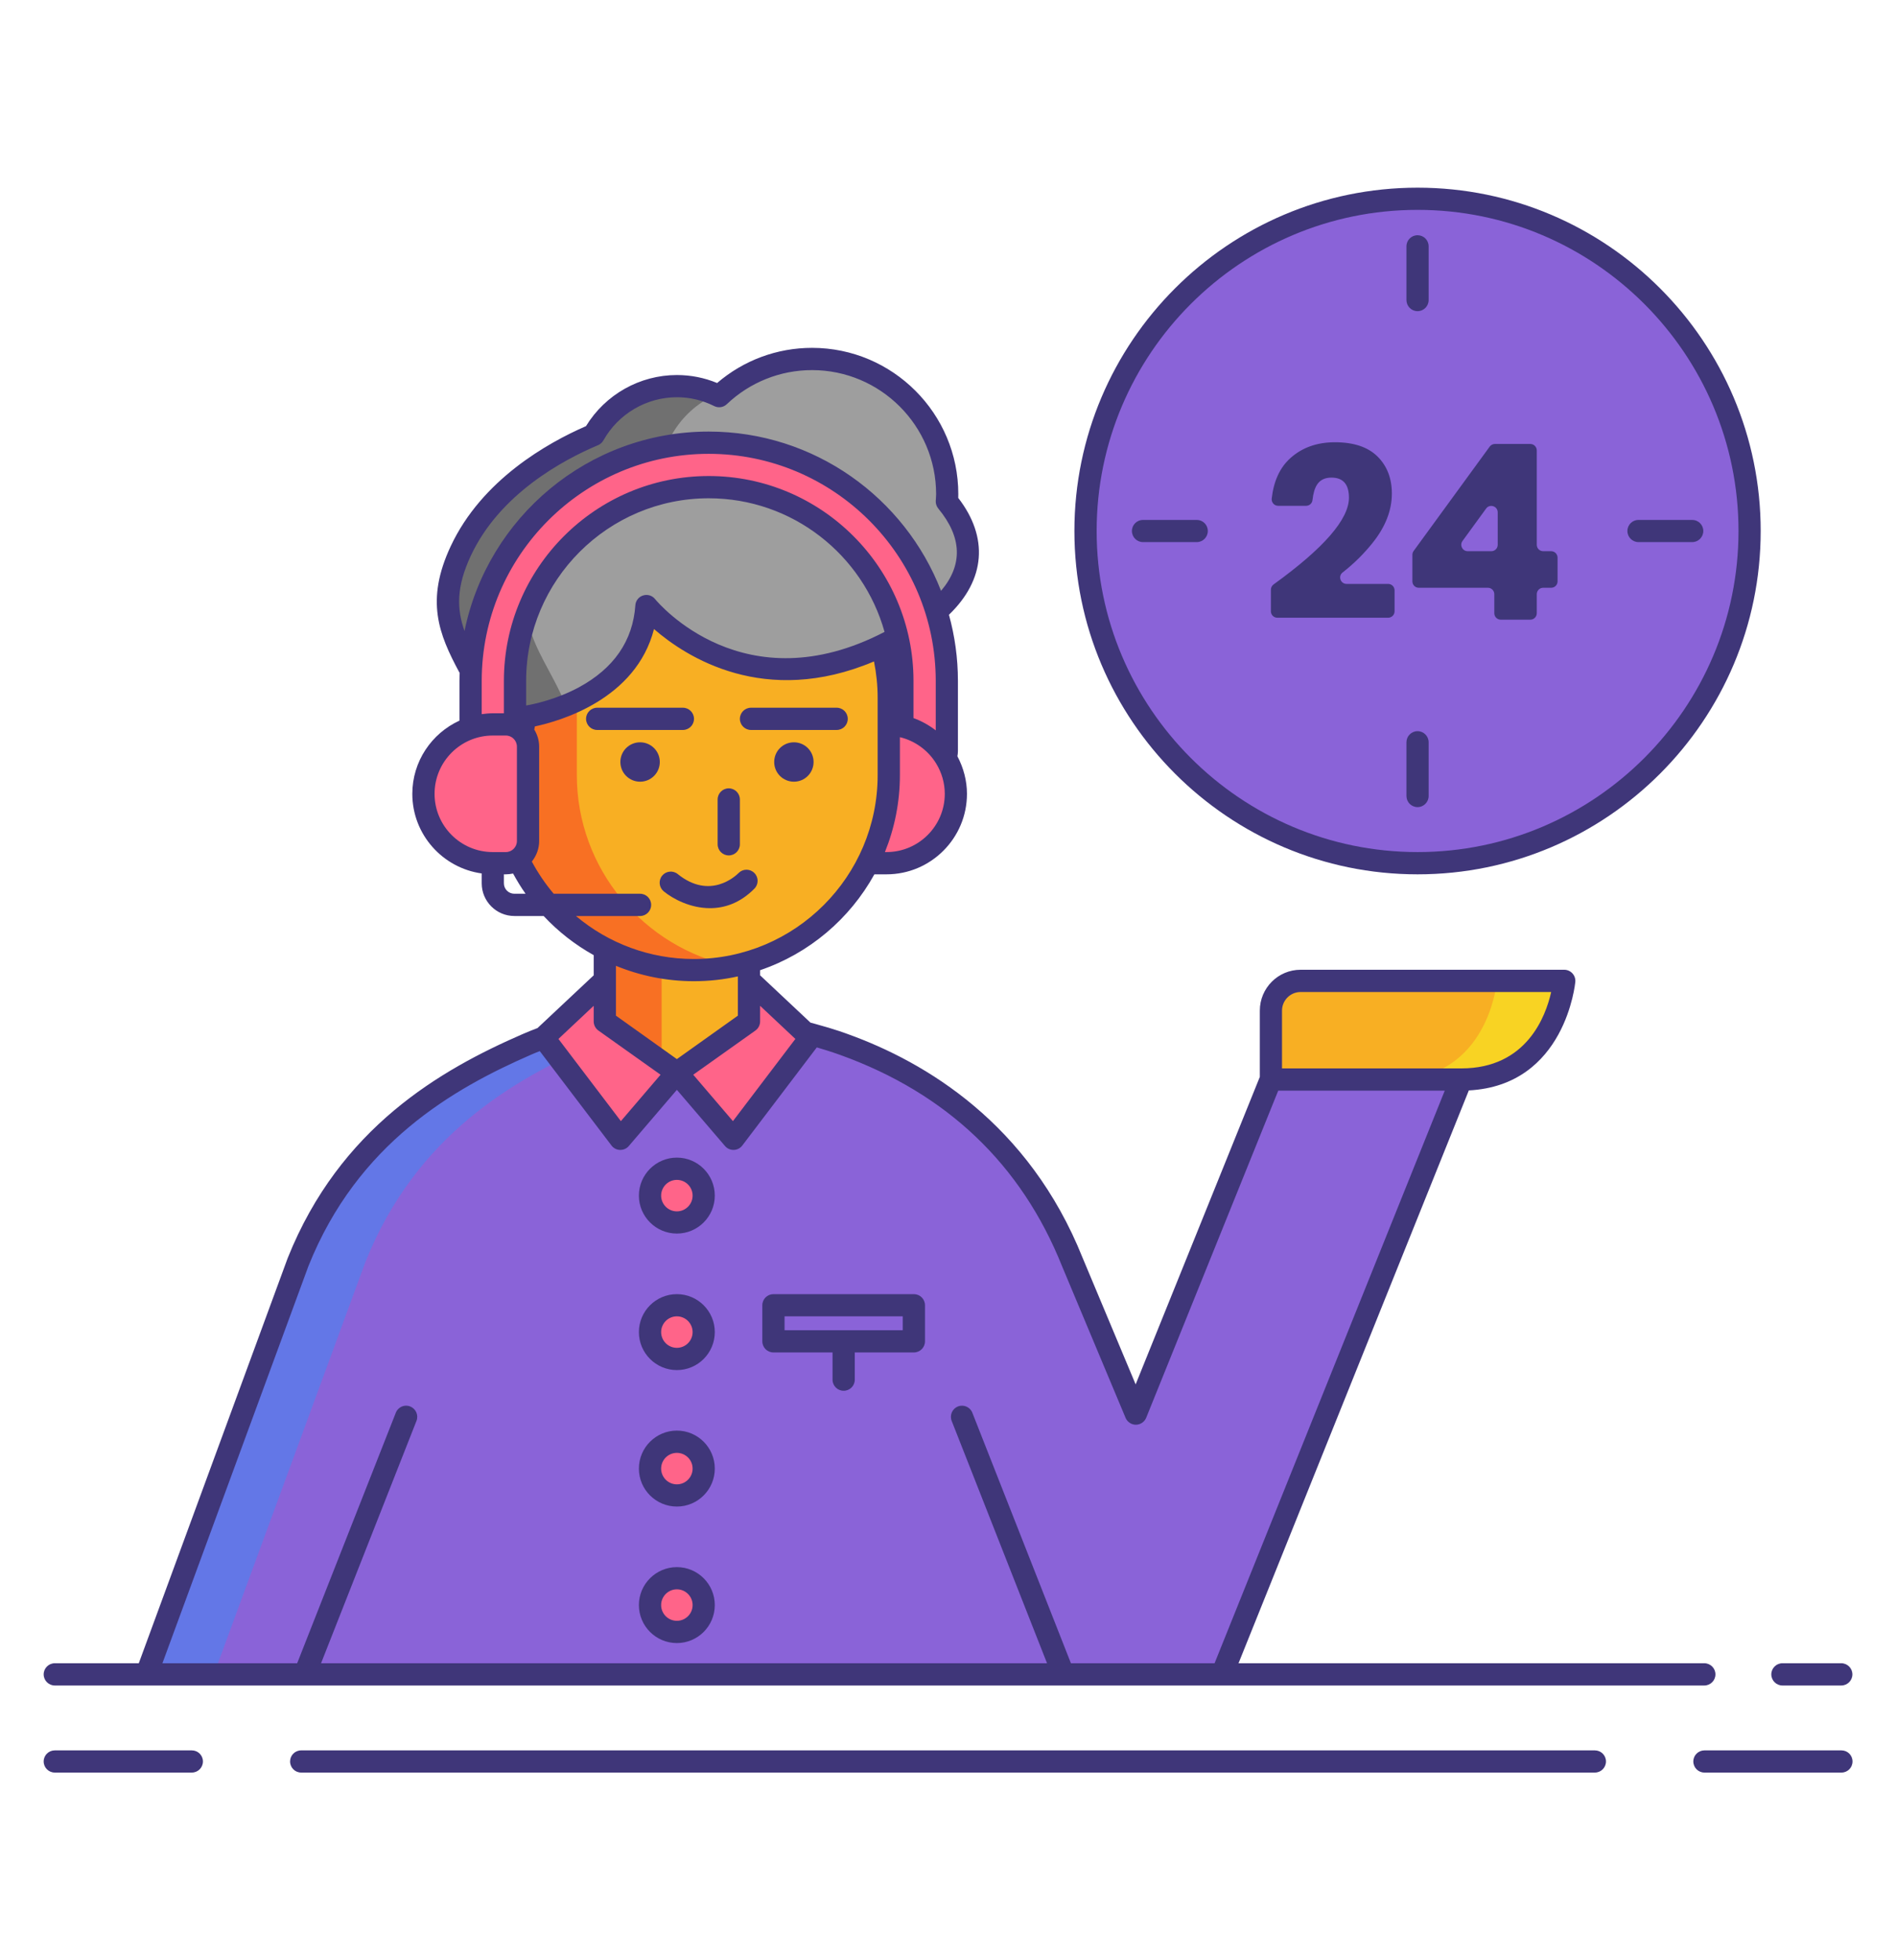 <svg width="30" height="31" viewBox="0 0 30 31" fill="none" xmlns="http://www.w3.org/2000/svg">
<path d="M14.963 11.984C14.812 11.737 14.568 11.555 14.278 11.486C14.197 11.468 14.113 11.457 14.027 11.457H13.469V13.652H14.027C14.633 13.652 15.124 13.16 15.124 12.554C15.124 12.345 15.065 12.15 14.963 11.984Z" fill="#FF6489"/>
<path d="M20.109 17.072V15.982C20.109 15.723 20.32 15.512 20.579 15.512H23.722H24.75C24.75 15.512 24.622 17.072 23.123 17.072H20.109Z" fill="#F8AF23"/>
<path d="M23.722 15.512H23.686C23.686 15.512 23.558 17.072 22.059 17.072H23.122C24.622 17.072 24.75 15.512 24.75 15.512H23.722Z" fill="#F8D323"/>
<path d="M8.34 16.516C7.075 17.066 5.522 17.947 4.719 19.957L2.32 26.479H10.657H11.03H19.339L23.122 17.073H20.109L17.975 22.355L16.969 19.958C16.167 17.953 14.655 16.986 13.358 16.52C13.358 16.52 10.685 15.495 8.34 16.516Z" fill="#8A63D8"/>
<path d="M22.057 17.072L18.273 26.479H19.337L23.121 17.072H22.057Z" fill="#8A63D8"/>
<path d="M9.404 16.515C10.004 16.254 10.626 16.127 11.219 16.082C10.346 16.02 9.315 16.091 8.34 16.515C7.075 17.066 5.522 17.947 4.719 19.957L2.32 26.479H3.384L5.782 19.957C6.586 17.947 8.139 17.066 9.404 16.515Z" fill="#6377E7"/>
<path d="M10.711 16.965C10.084 16.965 9.57 16.944 9.57 16.316V15.052C9.57 14.424 10.084 13.911 10.711 13.911C11.338 13.911 11.851 14.424 11.851 15.052V16.316C11.851 16.944 11.338 16.965 10.711 16.965Z" fill="#F8AF23"/>
<path d="M10.469 14.273C10.469 14.158 10.474 14.045 10.481 13.934C9.963 14.041 9.57 14.503 9.57 15.051V16.316C9.57 16.86 9.957 16.948 10.469 16.962V14.273Z" fill="#F87023"/>
<path d="M10.979 15.341C9.283 15.341 7.895 13.953 7.895 12.257V11.036C7.895 9.34 9.283 7.952 10.979 7.952C12.676 7.952 14.064 9.34 14.064 11.036V12.257C14.064 13.953 12.676 15.341 10.979 15.341Z" fill="#F8AF23"/>
<path d="M9.127 12.257V11.036C9.127 9.551 10.191 8.301 11.595 8.014C11.396 7.973 11.19 7.952 10.979 7.952C9.283 7.952 7.895 9.34 7.895 11.036V12.257C7.895 13.953 9.283 15.341 10.979 15.341C11.19 15.341 11.396 15.32 11.595 15.279C10.191 14.992 9.127 13.742 9.127 12.257Z" fill="#F87023"/>
<path d="M10.128 12.362C10.3 12.362 10.44 12.223 10.44 12.05C10.44 11.878 10.3 11.739 10.128 11.739C9.956 11.739 9.816 11.878 9.816 12.05C9.816 12.223 9.956 12.362 10.128 12.362Z" fill="#3F3679"/>
<path d="M12.562 12.362C12.734 12.362 12.873 12.223 12.873 12.05C12.873 11.878 12.734 11.739 12.562 11.739C12.389 11.739 12.25 11.878 12.25 12.05C12.25 12.223 12.389 12.362 12.562 12.362Z" fill="#3F3679"/>
<path d="M22.43 13.651C25.331 13.651 27.683 11.299 27.683 8.397C27.683 5.496 25.331 3.144 22.43 3.144C19.528 3.144 17.176 5.496 17.176 8.397C17.176 11.299 19.528 13.651 22.43 13.651Z" fill="#8A63D8"/>
<path d="M22.429 3.144C22.22 3.144 22.015 3.157 21.812 3.181C24.424 3.486 26.45 5.704 26.45 8.397C26.45 11.091 24.424 13.309 21.812 13.614C22.015 13.638 22.22 13.651 22.429 13.651C25.33 13.651 27.683 11.299 27.683 8.397C27.683 5.496 25.33 3.144 22.429 3.144Z" fill="#8A63D8"/>
<path d="M21.344 7.871C21.344 7.659 21.252 7.553 21.068 7.553C20.964 7.553 20.889 7.589 20.841 7.662C20.803 7.719 20.779 7.801 20.767 7.909C20.762 7.96 20.718 7.999 20.666 7.999H20.224C20.161 7.999 20.115 7.944 20.122 7.883C20.154 7.606 20.252 7.394 20.416 7.246C20.602 7.078 20.838 6.994 21.122 6.994C21.42 6.994 21.644 7.069 21.796 7.219C21.947 7.369 22.023 7.565 22.023 7.805C22.023 8.072 21.921 8.333 21.716 8.588C21.577 8.761 21.42 8.916 21.244 9.053C21.168 9.112 21.21 9.234 21.307 9.234H21.964C22.02 9.234 22.066 9.28 22.066 9.336V9.667C22.066 9.724 22.02 9.769 21.964 9.769H20.211C20.155 9.769 20.109 9.724 20.109 9.667V9.325C20.109 9.292 20.126 9.261 20.152 9.242C20.946 8.669 21.344 8.212 21.344 7.871Z" fill="#3F3679"/>
<path d="M22.348 9.194V8.774C22.348 8.752 22.355 8.731 22.367 8.714L23.571 7.063C23.59 7.037 23.621 7.021 23.653 7.021H24.214C24.27 7.021 24.316 7.067 24.316 7.123V8.615C24.316 8.671 24.361 8.717 24.418 8.717H24.544C24.6 8.717 24.645 8.763 24.645 8.819V9.193C24.645 9.25 24.6 9.295 24.544 9.295H24.418C24.361 9.295 24.316 9.341 24.316 9.397V9.698C24.316 9.754 24.27 9.8 24.214 9.8H23.746C23.69 9.8 23.644 9.754 23.644 9.698V9.397C23.644 9.341 23.599 9.295 23.542 9.295H22.45C22.393 9.296 22.348 9.25 22.348 9.194ZM23.514 8.043L23.141 8.555C23.092 8.623 23.14 8.717 23.224 8.717H23.596C23.653 8.717 23.698 8.672 23.698 8.615V8.103C23.698 8.004 23.572 7.963 23.514 8.043Z" fill="#3F3679"/>
<path d="M9.571 16.154L10.711 16.965L9.817 18.01L8.602 16.41L9.571 15.5V16.154Z" fill="#FF6489"/>
<path d="M11.851 16.154L10.711 16.965L11.606 18.01L12.821 16.41L11.851 15.5V16.154Z" fill="#FF6489"/>
<path d="M10.71 19.332C10.945 19.332 11.135 19.142 11.135 18.908C11.135 18.673 10.945 18.483 10.71 18.483C10.475 18.483 10.285 18.673 10.285 18.908C10.285 19.142 10.475 19.332 10.71 19.332Z" fill="#FF6489"/>
<path d="M10.71 21.491C10.945 21.491 11.135 21.301 11.135 21.066C11.135 20.832 10.945 20.642 10.71 20.642C10.475 20.642 10.285 20.832 10.285 21.066C10.285 21.301 10.475 21.491 10.71 21.491Z" fill="#FF6489"/>
<path d="M10.71 23.649C10.945 23.649 11.135 23.459 11.135 23.225C11.135 22.99 10.945 22.8 10.71 22.8C10.475 22.8 10.285 22.99 10.285 23.225C10.285 23.459 10.475 23.649 10.71 23.649Z" fill="#FF6489"/>
<path d="M10.71 25.808C10.945 25.808 11.135 25.618 11.135 25.383C11.135 25.149 10.945 24.959 10.71 24.959C10.475 24.959 10.285 25.149 10.285 25.383C10.285 25.618 10.475 25.808 10.71 25.808Z" fill="#FF6489"/>
<path d="M14.982 7.931C14.985 7.893 14.988 7.854 14.988 7.815C14.988 6.634 14.031 5.677 12.85 5.677C12.28 5.677 11.763 5.901 11.38 6.264C11.178 6.164 10.952 6.107 10.711 6.107C10.146 6.107 9.654 6.418 9.396 6.878C8.803 7.128 7.771 7.689 7.292 8.711C6.598 10.192 7.913 10.597 7.895 12.062H8.184L8.312 11.337C8.312 11.337 10.124 11.103 10.229 9.584C10.229 9.584 11.877 11.606 14.506 9.899C15.476 9.27 15.493 8.547 14.982 7.931Z" fill="#9E9E9E"/>
<path d="M8.524 8.712C9.004 7.689 10.035 7.128 10.628 6.878C10.785 6.598 11.029 6.374 11.324 6.241C11.136 6.157 10.93 6.107 10.711 6.107C10.146 6.107 9.654 6.418 9.396 6.878C8.803 7.128 7.771 7.689 7.292 8.712C6.598 10.192 7.913 10.597 7.895 12.062H8.184L8.312 11.337C8.312 11.337 8.601 11.3 8.954 11.158C8.628 10.34 7.998 9.835 8.524 8.712Z" fill="#707070"/>
<path d="M14.963 11.984C14.974 11.951 14.981 11.916 14.981 11.879V10.769C14.981 8.691 13.291 7.001 11.213 7.001C9.135 7.001 7.445 8.691 7.445 10.769V11.456C7.445 11.651 7.603 11.808 7.797 11.808C7.991 11.808 8.148 11.651 8.148 11.456V10.769C8.148 9.079 9.523 7.704 11.213 7.704C12.903 7.704 14.278 9.079 14.278 10.769V11.486C14.568 11.554 14.812 11.737 14.963 11.984Z" fill="#FF6489"/>
<path d="M8.003 13.652H7.797C7.191 13.652 6.699 13.16 6.699 12.554C6.699 11.948 7.191 11.457 7.797 11.457H8.003C8.197 11.457 8.354 11.614 8.354 11.808V13.3C8.354 13.494 8.197 13.652 8.003 13.652Z" fill="#FF6489"/>
<path d="M3.035 27.681H0.867C0.77 27.681 0.691 27.759 0.691 27.856C0.691 27.954 0.77 28.032 0.867 28.032H3.035C3.132 28.032 3.211 27.954 3.211 27.856C3.211 27.759 3.132 27.681 3.035 27.681Z" fill="#3F3679"/>
<path d="M29.137 27.681H26.969C26.872 27.681 26.793 27.759 26.793 27.856C26.793 27.954 26.872 28.032 26.969 28.032H29.137C29.234 28.032 29.312 27.954 29.312 27.856C29.312 27.759 29.234 27.681 29.137 27.681Z" fill="#3F3679"/>
<path d="M25.235 27.681H4.766C4.668 27.681 4.59 27.759 4.59 27.856C4.59 27.954 4.668 28.032 4.766 28.032H25.235C25.332 28.032 25.411 27.954 25.411 27.856C25.411 27.759 25.332 27.681 25.235 27.681Z" fill="#3F3679"/>
<path d="M28.203 26.655H29.134C29.231 26.655 29.31 26.576 29.31 26.479C29.31 26.382 29.231 26.303 29.134 26.303H28.203C28.106 26.303 28.027 26.382 28.027 26.479C28.027 26.576 28.106 26.655 28.203 26.655Z" fill="#3F3679"/>
<path d="M0.867 26.655H2.318H4.822H4.822H4.822H16.825H16.826H16.826H19.337H26.967C27.064 26.655 27.143 26.576 27.143 26.479C27.143 26.382 27.064 26.303 26.967 26.303H19.597L23.241 17.244C24.772 17.165 24.924 15.543 24.926 15.527C24.93 15.477 24.913 15.429 24.88 15.393C24.847 15.357 24.8 15.336 24.751 15.336H20.579C20.223 15.336 19.934 15.626 19.934 15.982V17.03L17.969 21.893L17.13 19.892C16.28 17.767 14.641 16.795 13.419 16.355C13.411 16.352 13.22 16.279 12.898 16.192L12.827 16.173C12.826 16.172 12.825 16.172 12.824 16.172L12.027 15.424V15.343C12.801 15.08 13.445 14.533 13.835 13.827H14.027C14.729 13.827 15.3 13.256 15.3 12.554C15.3 12.347 15.246 12.144 15.149 11.96C15.154 11.933 15.157 11.905 15.157 11.878V10.768C15.157 10.406 15.107 10.055 15.015 9.722C15.592 9.167 15.645 8.499 15.162 7.874C15.162 7.855 15.163 7.835 15.163 7.815C15.163 6.539 14.125 5.501 12.849 5.501C12.296 5.501 11.767 5.697 11.347 6.057C11.144 5.973 10.93 5.931 10.71 5.931C10.123 5.931 9.578 6.239 9.272 6.739C8.661 7.005 7.624 7.588 7.132 8.637C6.728 9.499 6.943 10.028 7.266 10.63C7.268 10.634 7.271 10.637 7.273 10.64C7.272 10.683 7.27 10.726 7.27 10.768V11.396C6.831 11.597 6.524 12.04 6.524 12.554C6.524 13.196 7.003 13.727 7.622 13.813V13.969C7.622 14.254 7.854 14.486 8.139 14.486H8.602C8.834 14.734 9.101 14.942 9.394 15.105V15.424L8.505 16.258C8.426 16.288 8.346 16.32 8.268 16.354C6.971 16.918 5.378 17.831 4.552 19.896L2.196 26.303H0.867C0.77 26.303 0.691 26.382 0.691 26.479C0.691 26.576 0.77 26.655 0.867 26.655ZM20.285 15.982C20.285 15.82 20.417 15.688 20.579 15.688H24.544C24.458 16.072 24.155 16.896 23.123 16.896H23.12H20.285V15.982H20.285ZM11.953 16.297C11.999 16.264 12.027 16.21 12.027 16.153V15.906L12.585 16.43L11.597 17.73L10.969 16.996L11.953 16.297ZM8.325 11.157V10.768C8.325 9.176 9.621 7.88 11.214 7.88C12.538 7.88 13.656 8.775 13.996 9.993C11.778 11.146 10.422 9.543 10.364 9.473C10.319 9.417 10.244 9.395 10.175 9.417C10.106 9.438 10.058 9.5 10.053 9.572C10.014 10.135 9.712 10.571 9.157 10.871C8.795 11.065 8.435 11.138 8.325 11.157ZM14.027 13.475H14.002C14.154 13.099 14.239 12.688 14.239 12.257V11.658C14.476 11.714 14.686 11.866 14.813 12.075C14.902 12.22 14.949 12.386 14.949 12.554C14.949 13.062 14.535 13.475 14.027 13.475ZM7.451 8.786C7.907 7.812 8.907 7.274 9.463 7.04C9.499 7.025 9.529 6.998 9.548 6.964C9.784 6.544 10.23 6.282 10.711 6.282C10.916 6.282 11.115 6.329 11.301 6.422C11.367 6.455 11.447 6.443 11.5 6.392C11.867 6.044 12.347 5.853 12.849 5.853C13.931 5.853 14.812 6.733 14.812 7.815C14.812 7.838 14.81 7.861 14.809 7.883L14.806 7.922C14.804 7.966 14.819 8.009 14.847 8.043C15.223 8.498 15.237 8.934 14.89 9.344C14.318 7.872 12.886 6.825 11.214 6.825C9.31 6.825 7.717 8.181 7.35 9.979C7.226 9.63 7.219 9.28 7.451 8.786ZM7.622 10.768C7.622 8.788 9.233 7.177 11.213 7.177C13.194 7.177 14.806 8.788 14.806 10.768V11.55C14.699 11.468 14.581 11.402 14.454 11.356V10.768C14.454 8.982 13 7.528 11.214 7.528C9.427 7.528 7.973 8.982 7.973 10.768V11.28H7.797C7.738 11.28 7.679 11.286 7.622 11.294V10.768ZM6.876 12.554C6.876 12.046 7.289 11.632 7.797 11.632H8.004C8.101 11.632 8.179 11.711 8.179 11.808V13.3C8.179 13.396 8.101 13.475 8.004 13.475H7.797C7.289 13.475 6.876 13.062 6.876 12.554ZM8.139 14.134C8.047 14.134 7.973 14.06 7.973 13.969V13.827H8.004C8.043 13.827 8.081 13.822 8.118 13.814C8.179 13.925 8.244 14.033 8.316 14.134H8.139ZM10.128 14.134H8.761C8.63 13.979 8.514 13.809 8.415 13.625C8.487 13.535 8.531 13.423 8.531 13.3V11.808C8.531 11.709 8.502 11.617 8.454 11.538L8.463 11.488C8.862 11.403 10.063 11.06 10.348 9.948C10.857 10.39 12.1 11.192 13.829 10.46C13.867 10.649 13.887 10.842 13.887 11.036V12.257C13.887 13.861 12.582 15.166 10.978 15.166C10.281 15.166 9.627 14.918 9.113 14.486H10.128C10.225 14.486 10.303 14.407 10.303 14.31C10.303 14.213 10.225 14.134 10.128 14.134ZM10.979 15.517C11.218 15.517 11.451 15.491 11.675 15.441V15.5V15.796V16.062L10.71 16.749L9.746 16.062V15.734V15.5V15.274C10.13 15.431 10.547 15.517 10.979 15.517ZM9.394 15.906V16.153C9.394 16.21 9.422 16.264 9.468 16.297L10.452 16.996L9.824 17.73L8.836 16.43L9.394 15.906ZM4.88 20.023C5.657 18.08 7.173 17.214 8.408 16.677C8.452 16.657 8.497 16.64 8.541 16.623L9.676 18.116C9.708 18.158 9.757 18.184 9.81 18.185H9.816C9.867 18.185 9.916 18.163 9.949 18.124L10.71 17.235L11.472 18.124C11.505 18.163 11.554 18.185 11.605 18.185H11.611C11.664 18.184 11.713 18.158 11.745 18.116L12.924 16.564C13.156 16.631 13.292 16.683 13.297 16.684C14.98 17.291 16.16 18.413 16.805 20.025L17.81 22.423C17.838 22.488 17.902 22.531 17.973 22.531H17.974C18.045 22.53 18.109 22.487 18.136 22.421L20.225 17.248H22.86L19.218 26.303H16.945L15.385 22.341C15.35 22.251 15.248 22.207 15.157 22.242C15.067 22.278 15.023 22.38 15.058 22.47L16.567 26.303H5.08L6.59 22.47C6.625 22.38 6.581 22.278 6.49 22.242C6.4 22.206 6.298 22.251 6.263 22.341L4.702 26.303H2.57L4.88 20.023Z" fill="#3F3679"/>
<path d="M11.531 13.528C11.628 13.528 11.707 13.449 11.707 13.352V12.643C11.707 12.546 11.628 12.467 11.531 12.467C11.434 12.467 11.355 12.546 11.355 12.643V13.352C11.355 13.449 11.434 13.528 11.531 13.528Z" fill="#3F3679"/>
<path d="M10.981 11.368C10.981 11.271 10.902 11.192 10.805 11.192H9.449C9.352 11.192 9.273 11.271 9.273 11.368C9.273 11.465 9.352 11.544 9.449 11.544H10.805C10.902 11.544 10.981 11.465 10.981 11.368Z" fill="#3F3679"/>
<path d="M11.883 11.544H13.238C13.336 11.544 13.414 11.465 13.414 11.368C13.414 11.271 13.336 11.192 13.238 11.192H11.883C11.786 11.192 11.707 11.271 11.707 11.368C11.707 11.465 11.786 11.544 11.883 11.544Z" fill="#3F3679"/>
<path d="M10.477 13.848C10.416 13.923 10.427 14.034 10.502 14.096C10.654 14.22 10.928 14.362 11.234 14.362C11.464 14.362 11.711 14.282 11.937 14.053C12.005 13.984 12.005 13.873 11.935 13.805C11.866 13.736 11.755 13.737 11.687 13.806C11.642 13.851 11.236 14.236 10.724 13.823C10.649 13.762 10.539 13.773 10.477 13.848Z" fill="#3F3679"/>
<path d="M22.43 13.827C25.424 13.827 27.859 11.391 27.859 8.397C27.859 5.404 25.424 2.968 22.43 2.968C19.436 2.968 17 5.404 17 8.397C17 11.391 19.436 13.827 22.43 13.827ZM22.43 3.319C25.23 3.319 27.508 5.597 27.508 8.397C27.508 11.197 25.23 13.475 22.43 13.475C19.63 13.475 17.352 11.197 17.352 8.397C17.352 5.597 19.63 3.319 22.43 3.319Z" fill="#3F3679"/>
<path d="M22.43 4.921C22.527 4.921 22.605 4.842 22.605 4.745V3.896C22.605 3.798 22.527 3.72 22.43 3.72C22.332 3.72 22.254 3.798 22.254 3.896V4.745C22.254 4.842 22.332 4.921 22.43 4.921Z" fill="#3F3679"/>
<path d="M22.43 12.764C22.527 12.764 22.605 12.685 22.605 12.588V11.739C22.605 11.642 22.527 11.563 22.43 11.563C22.332 11.563 22.254 11.642 22.254 11.739V12.588C22.254 12.685 22.332 12.764 22.43 12.764Z" fill="#3F3679"/>
<path d="M25.926 8.573H26.775C26.872 8.573 26.951 8.495 26.951 8.397C26.951 8.3 26.872 8.222 26.775 8.222H25.926C25.829 8.222 25.75 8.3 25.75 8.397C25.75 8.495 25.829 8.573 25.926 8.573Z" fill="#3F3679"/>
<path d="M19.111 8.397C19.111 8.3 19.033 8.222 18.936 8.222H18.086C17.989 8.222 17.91 8.3 17.91 8.397C17.91 8.495 17.989 8.573 18.086 8.573H18.936C19.033 8.573 19.111 8.494 19.111 8.397Z" fill="#3F3679"/>
<path d="M10.71 19.508C11.041 19.508 11.31 19.239 11.31 18.908C11.31 18.576 11.041 18.307 10.71 18.307C10.379 18.307 10.109 18.576 10.109 18.908C10.109 19.239 10.379 19.508 10.71 19.508ZM10.71 18.659C10.847 18.659 10.959 18.77 10.959 18.908C10.959 19.045 10.847 19.157 10.71 19.157C10.573 19.157 10.461 19.045 10.461 18.908C10.461 18.77 10.573 18.659 10.71 18.659Z" fill="#3F3679"/>
<path d="M10.71 21.667C11.041 21.667 11.31 21.398 11.31 21.066C11.31 20.735 11.041 20.466 10.71 20.466C10.379 20.466 10.109 20.735 10.109 21.066C10.109 21.398 10.379 21.667 10.71 21.667ZM10.71 20.817C10.847 20.817 10.959 20.929 10.959 21.066C10.959 21.204 10.847 21.315 10.71 21.315C10.573 21.315 10.461 21.204 10.461 21.066C10.461 20.929 10.573 20.817 10.71 20.817Z" fill="#3F3679"/>
<path d="M10.71 23.825C11.041 23.825 11.31 23.556 11.31 23.225C11.31 22.893 11.041 22.624 10.71 22.624C10.379 22.624 10.109 22.893 10.109 23.225C10.109 23.556 10.379 23.825 10.71 23.825ZM10.71 22.976C10.847 22.976 10.959 23.087 10.959 23.225C10.959 23.362 10.847 23.474 10.71 23.474C10.573 23.474 10.461 23.362 10.461 23.225C10.461 23.087 10.573 22.976 10.71 22.976Z" fill="#3F3679"/>
<path d="M10.71 25.984C11.041 25.984 11.31 25.715 11.31 25.383C11.31 25.052 11.041 24.783 10.71 24.783C10.379 24.783 10.109 25.052 10.109 25.383C10.109 25.715 10.379 25.984 10.71 25.984ZM10.71 25.134C10.847 25.134 10.959 25.246 10.959 25.383C10.959 25.521 10.847 25.632 10.71 25.632C10.573 25.632 10.461 25.521 10.461 25.383C10.461 25.246 10.573 25.134 10.71 25.134Z" fill="#3F3679"/>
<path d="M12.238 21.388H13.173V21.819C13.173 21.916 13.252 21.994 13.349 21.994C13.446 21.994 13.525 21.916 13.525 21.819V21.388H14.46C14.557 21.388 14.636 21.31 14.636 21.212V20.642C14.636 20.544 14.557 20.466 14.46 20.466H12.238C12.141 20.466 12.062 20.544 12.062 20.642V21.212C12.062 21.31 12.141 21.388 12.238 21.388ZM12.414 20.817H14.284V21.037H12.414V20.817Z" fill="#3F3679"/>
</svg>
